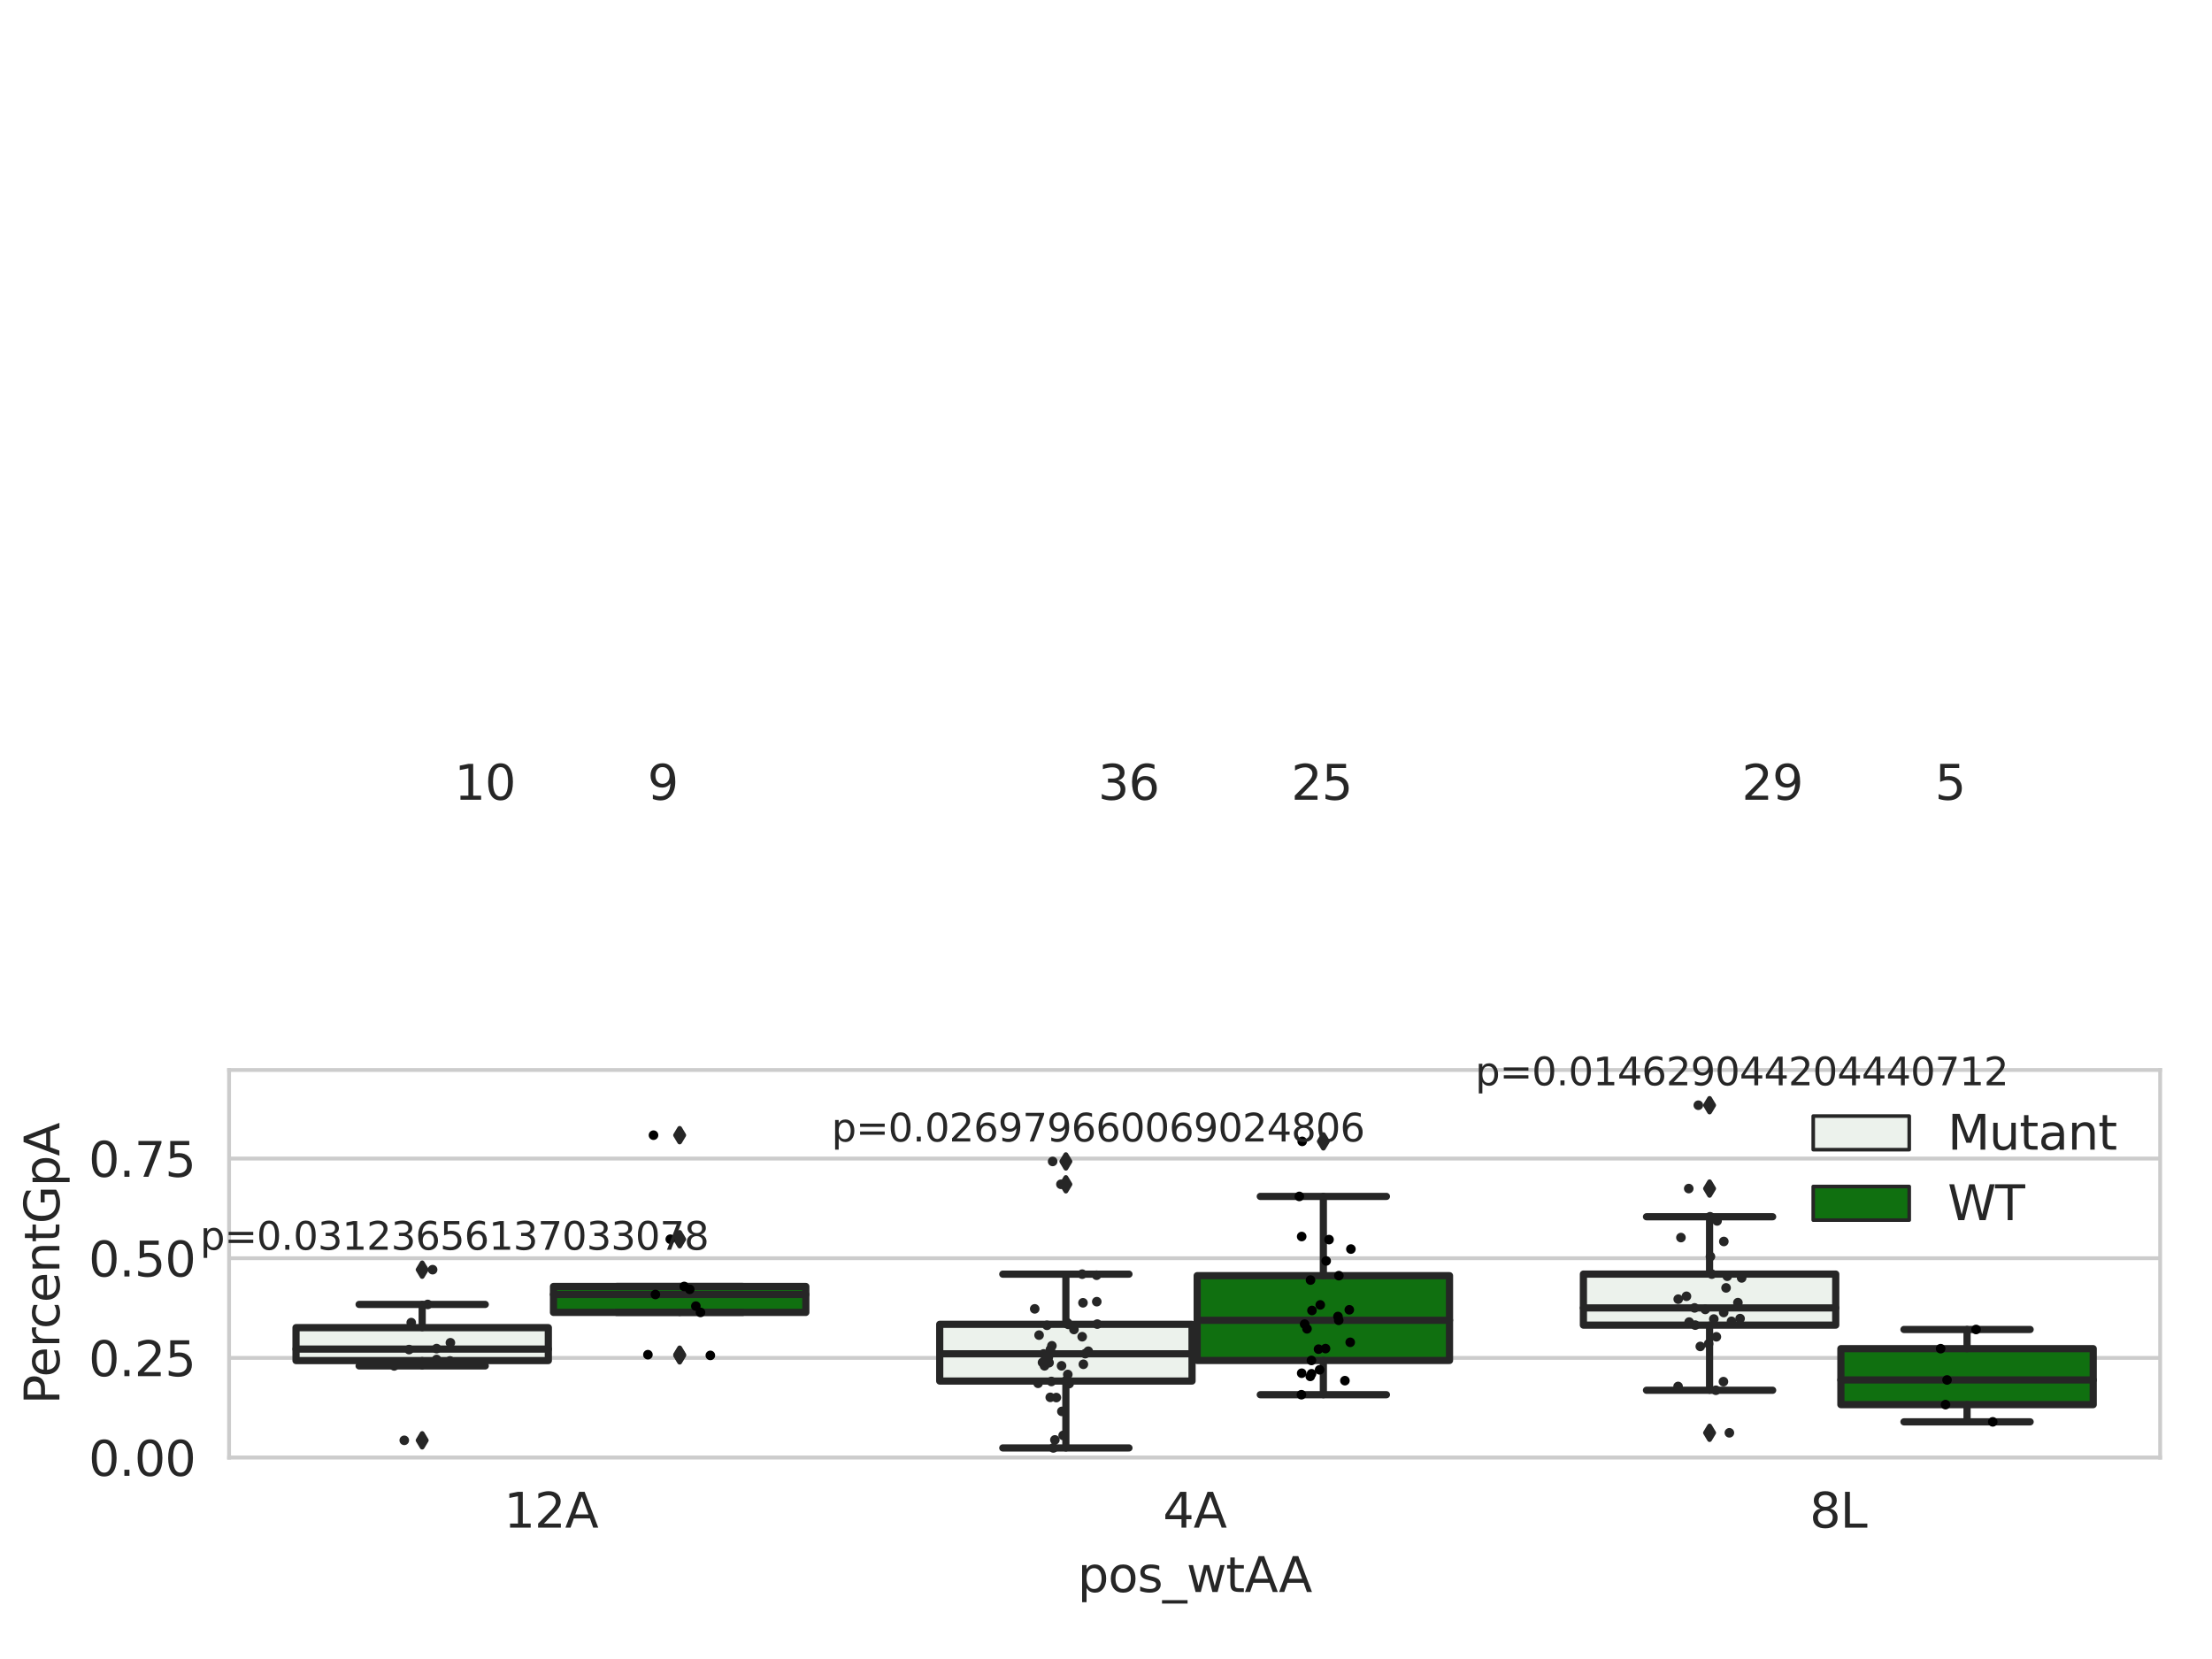 <?xml version="1.0" encoding="utf-8" standalone="no"?>
<!DOCTYPE svg PUBLIC "-//W3C//DTD SVG 1.1//EN"
  "http://www.w3.org/Graphics/SVG/1.1/DTD/svg11.dtd">
<svg xmlns:xlink="http://www.w3.org/1999/xlink" width="460.8pt" height="345.6pt" viewBox="0 0 460.8 345.6" xmlns="http://www.w3.org/2000/svg" version="1.1">
 <defs>
  <style type="text/css">*{stroke-linejoin: round; stroke-linecap: butt}</style>
 </defs>
 <g id="figure_1">
  <g id="patch_1">
   <path d="M 0 345.6 
L 460.8 345.6 
L 460.8 0 
L 0 0 
z
" style="fill: #ffffff"/>
  </g>
  <g id="axes_1">
   <g id="patch_2">
    <path d="M 47.72 303.64 
L 450 303.64 
L 450 222.896 
L 47.72 222.896 
z
" style="fill: #ffffff"/>
   </g>
   <g id="matplotlib.axis_1">
    <g id="xtick_1">
     <g id="text_1">
      <!-- 12A -->
      <g style="fill: #262626" transform="translate(104.984 318.238)scale(0.1 -0.1)">
       <defs>
        <path id="DejaVuSans-31" d="M 794 531 
L 1825 531 
L 1825 4091 
L 703 3866 
L 703 4441 
L 1819 4666 
L 2450 4666 
L 2450 531 
L 3481 531 
L 3481 0 
L 794 0 
L 794 531 
z
" transform="scale(0.016)"/>
        <path id="DejaVuSans-32" d="M 1228 531 
L 3431 531 
L 3431 0 
L 469 0 
L 469 531 
Q 828 903 1448 1529 
Q 2069 2156 2228 2338 
Q 2531 2678 2651 2914 
Q 2772 3150 2772 3378 
Q 2772 3750 2511 3984 
Q 2250 4219 1831 4219 
Q 1534 4219 1204 4116 
Q 875 4013 500 3803 
L 500 4441 
Q 881 4594 1212 4672 
Q 1544 4750 1819 4750 
Q 2544 4750 2975 4387 
Q 3406 4025 3406 3419 
Q 3406 3131 3298 2873 
Q 3191 2616 2906 2266 
Q 2828 2175 2409 1742 
Q 1991 1309 1228 531 
z
" transform="scale(0.016)"/>
        <path id="DejaVuSans-41" d="M 2188 4044 
L 1331 1722 
L 3047 1722 
L 2188 4044 
z
M 1831 4666 
L 2547 4666 
L 4325 0 
L 3669 0 
L 3244 1197 
L 1141 1197 
L 716 0 
L 50 0 
L 1831 4666 
z
" transform="scale(0.016)"/>
       </defs>
       <use xlink:href="#DejaVuSans-31"/>
       <use xlink:href="#DejaVuSans-32" x="63.623"/>
       <use xlink:href="#DejaVuSans-41" x="127.246"/>
      </g>
     </g>
    </g>
    <g id="xtick_2">
     <g id="text_2">
      <!-- 4A -->
      <g style="fill: #262626" transform="translate(242.258 318.238)scale(0.1 -0.1)">
       <defs>
        <path id="DejaVuSans-34" d="M 2419 4116 
L 825 1625 
L 2419 1625 
L 2419 4116 
z
M 2253 4666 
L 3047 4666 
L 3047 1625 
L 3713 1625 
L 3713 1100 
L 3047 1100 
L 3047 0 
L 2419 0 
L 2419 1100 
L 313 1100 
L 313 1709 
L 2253 4666 
z
" transform="scale(0.016)"/>
       </defs>
       <use xlink:href="#DejaVuSans-34"/>
       <use xlink:href="#DejaVuSans-41" x="63.623"/>
      </g>
     </g>
    </g>
    <g id="xtick_3">
     <g id="text_3">
      <!-- 8L -->
      <g style="fill: #262626" transform="translate(376.986 318.238)scale(0.1 -0.1)">
       <defs>
        <path id="DejaVuSans-38" d="M 2034 2216 
Q 1584 2216 1326 1975 
Q 1069 1734 1069 1313 
Q 1069 891 1326 650 
Q 1584 409 2034 409 
Q 2484 409 2743 651 
Q 3003 894 3003 1313 
Q 3003 1734 2745 1975 
Q 2488 2216 2034 2216 
z
M 1403 2484 
Q 997 2584 770 2862 
Q 544 3141 544 3541 
Q 544 4100 942 4425 
Q 1341 4750 2034 4750 
Q 2731 4750 3128 4425 
Q 3525 4100 3525 3541 
Q 3525 3141 3298 2862 
Q 3072 2584 2669 2484 
Q 3125 2378 3379 2068 
Q 3634 1759 3634 1313 
Q 3634 634 3220 271 
Q 2806 -91 2034 -91 
Q 1263 -91 848 271 
Q 434 634 434 1313 
Q 434 1759 690 2068 
Q 947 2378 1403 2484 
z
M 1172 3481 
Q 1172 3119 1398 2916 
Q 1625 2713 2034 2713 
Q 2441 2713 2670 2916 
Q 2900 3119 2900 3481 
Q 2900 3844 2670 4047 
Q 2441 4250 2034 4250 
Q 1625 4250 1398 4047 
Q 1172 3844 1172 3481 
z
" transform="scale(0.016)"/>
        <path id="DejaVuSans-4c" d="M 628 4666 
L 1259 4666 
L 1259 531 
L 3531 531 
L 3531 0 
L 628 0 
L 628 4666 
z
" transform="scale(0.016)"/>
       </defs>
       <use xlink:href="#DejaVuSans-38"/>
       <use xlink:href="#DejaVuSans-4c" x="63.623"/>
      </g>
     </g>
    </g>
    <g id="text_4">
     <!-- pos_wtAA -->
     <g style="fill: #262626" transform="translate(224.494 331.638)scale(0.1 -0.1)">
      <defs>
       <path id="DejaVuSans-70" d="M 1159 525 
L 1159 -1331 
L 581 -1331 
L 581 3500 
L 1159 3500 
L 1159 2969 
Q 1341 3281 1617 3432 
Q 1894 3584 2278 3584 
Q 2916 3584 3314 3078 
Q 3713 2572 3713 1747 
Q 3713 922 3314 415 
Q 2916 -91 2278 -91 
Q 1894 -91 1617 61 
Q 1341 213 1159 525 
z
M 3116 1747 
Q 3116 2381 2855 2742 
Q 2594 3103 2138 3103 
Q 1681 3103 1420 2742 
Q 1159 2381 1159 1747 
Q 1159 1113 1420 752 
Q 1681 391 2138 391 
Q 2594 391 2855 752 
Q 3116 1113 3116 1747 
z
" transform="scale(0.016)"/>
       <path id="DejaVuSans-6f" d="M 1959 3097 
Q 1497 3097 1228 2736 
Q 959 2375 959 1747 
Q 959 1119 1226 758 
Q 1494 397 1959 397 
Q 2419 397 2687 759 
Q 2956 1122 2956 1747 
Q 2956 2369 2687 2733 
Q 2419 3097 1959 3097 
z
M 1959 3584 
Q 2709 3584 3137 3096 
Q 3566 2609 3566 1747 
Q 3566 888 3137 398 
Q 2709 -91 1959 -91 
Q 1206 -91 779 398 
Q 353 888 353 1747 
Q 353 2609 779 3096 
Q 1206 3584 1959 3584 
z
" transform="scale(0.016)"/>
       <path id="DejaVuSans-73" d="M 2834 3397 
L 2834 2853 
Q 2591 2978 2328 3040 
Q 2066 3103 1784 3103 
Q 1356 3103 1142 2972 
Q 928 2841 928 2578 
Q 928 2378 1081 2264 
Q 1234 2150 1697 2047 
L 1894 2003 
Q 2506 1872 2764 1633 
Q 3022 1394 3022 966 
Q 3022 478 2636 193 
Q 2250 -91 1575 -91 
Q 1294 -91 989 -36 
Q 684 19 347 128 
L 347 722 
Q 666 556 975 473 
Q 1284 391 1588 391 
Q 1994 391 2212 530 
Q 2431 669 2431 922 
Q 2431 1156 2273 1281 
Q 2116 1406 1581 1522 
L 1381 1569 
Q 847 1681 609 1914 
Q 372 2147 372 2553 
Q 372 3047 722 3315 
Q 1072 3584 1716 3584 
Q 2034 3584 2315 3537 
Q 2597 3491 2834 3397 
z
" transform="scale(0.016)"/>
       <path id="DejaVuSans-5f" d="M 3263 -1063 
L 3263 -1509 
L -63 -1509 
L -63 -1063 
L 3263 -1063 
z
" transform="scale(0.016)"/>
       <path id="DejaVuSans-77" d="M 269 3500 
L 844 3500 
L 1563 769 
L 2278 3500 
L 2956 3500 
L 3675 769 
L 4391 3500 
L 4966 3500 
L 4050 0 
L 3372 0 
L 2619 2869 
L 1863 0 
L 1184 0 
L 269 3500 
z
" transform="scale(0.016)"/>
       <path id="DejaVuSans-74" d="M 1172 4494 
L 1172 3500 
L 2356 3500 
L 2356 3053 
L 1172 3053 
L 1172 1153 
Q 1172 725 1289 603 
Q 1406 481 1766 481 
L 2356 481 
L 2356 0 
L 1766 0 
Q 1100 0 847 248 
Q 594 497 594 1153 
L 594 3053 
L 172 3053 
L 172 3500 
L 594 3500 
L 594 4494 
L 1172 4494 
z
" transform="scale(0.016)"/>
      </defs>
      <use xlink:href="#DejaVuSans-70"/>
      <use xlink:href="#DejaVuSans-6f" x="63.477"/>
      <use xlink:href="#DejaVuSans-73" x="124.658"/>
      <use xlink:href="#DejaVuSans-5f" x="176.758"/>
      <use xlink:href="#DejaVuSans-77" x="226.758"/>
      <use xlink:href="#DejaVuSans-74" x="308.545"/>
      <use xlink:href="#DejaVuSans-41" x="347.754"/>
      <use xlink:href="#DejaVuSans-41" x="418.912"/>
     </g>
    </g>
   </g>
   <g id="matplotlib.axis_2">
    <g id="ytick_1">
     <g id="line2d_1">
      <path d="M 47.72 303.64 
L 450 303.64 
" clip-path="url(#p6c0f8bc617)" style="fill: none; stroke: #cccccc; stroke-width: 0.8; stroke-linecap: round"/>
     </g>
     <g id="text_5">
      <!-- 0.00 -->
      <g style="fill: #262626" transform="translate(18.454 307.439)scale(0.1 -0.1)">
       <defs>
        <path id="DejaVuSans-30" d="M 2034 4250 
Q 1547 4250 1301 3770 
Q 1056 3291 1056 2328 
Q 1056 1369 1301 889 
Q 1547 409 2034 409 
Q 2525 409 2770 889 
Q 3016 1369 3016 2328 
Q 3016 3291 2770 3770 
Q 2525 4250 2034 4250 
z
M 2034 4750 
Q 2819 4750 3233 4129 
Q 3647 3509 3647 2328 
Q 3647 1150 3233 529 
Q 2819 -91 2034 -91 
Q 1250 -91 836 529 
Q 422 1150 422 2328 
Q 422 3509 836 4129 
Q 1250 4750 2034 4750 
z
" transform="scale(0.016)"/>
        <path id="DejaVuSans-2e" d="M 684 794 
L 1344 794 
L 1344 0 
L 684 0 
L 684 794 
z
" transform="scale(0.016)"/>
       </defs>
       <use xlink:href="#DejaVuSans-30"/>
       <use xlink:href="#DejaVuSans-2e" x="63.623"/>
       <use xlink:href="#DejaVuSans-30" x="95.41"/>
       <use xlink:href="#DejaVuSans-30" x="159.033"/>
      </g>
     </g>
    </g>
    <g id="ytick_2">
     <g id="line2d_2">
      <path d="M 47.72 282.876 
L 450 282.876 
" clip-path="url(#p6c0f8bc617)" style="fill: none; stroke: #cccccc; stroke-width: 0.8; stroke-linecap: round"/>
     </g>
     <g id="text_6">
      <!-- 0.25 -->
      <g style="fill: #262626" transform="translate(18.454 286.676)scale(0.1 -0.1)">
       <defs>
        <path id="DejaVuSans-35" d="M 691 4666 
L 3169 4666 
L 3169 4134 
L 1269 4134 
L 1269 2991 
Q 1406 3038 1543 3061 
Q 1681 3084 1819 3084 
Q 2600 3084 3056 2656 
Q 3513 2228 3513 1497 
Q 3513 744 3044 326 
Q 2575 -91 1722 -91 
Q 1428 -91 1123 -41 
Q 819 9 494 109 
L 494 744 
Q 775 591 1075 516 
Q 1375 441 1709 441 
Q 2250 441 2565 725 
Q 2881 1009 2881 1497 
Q 2881 1984 2565 2268 
Q 2250 2553 1709 2553 
Q 1456 2553 1204 2497 
Q 953 2441 691 2322 
L 691 4666 
z
" transform="scale(0.016)"/>
       </defs>
       <use xlink:href="#DejaVuSans-30"/>
       <use xlink:href="#DejaVuSans-2e" x="63.623"/>
       <use xlink:href="#DejaVuSans-32" x="95.41"/>
       <use xlink:href="#DejaVuSans-35" x="159.033"/>
      </g>
     </g>
    </g>
    <g id="ytick_3">
     <g id="line2d_3">
      <path d="M 47.72 262.113 
L 450 262.113 
" clip-path="url(#p6c0f8bc617)" style="fill: none; stroke: #cccccc; stroke-width: 0.8; stroke-linecap: round"/>
     </g>
     <g id="text_7">
      <!-- 0.50 -->
      <g style="fill: #262626" transform="translate(18.454 265.912)scale(0.1 -0.1)">
       <use xlink:href="#DejaVuSans-30"/>
       <use xlink:href="#DejaVuSans-2e" x="63.623"/>
       <use xlink:href="#DejaVuSans-35" x="95.41"/>
       <use xlink:href="#DejaVuSans-30" x="159.033"/>
      </g>
     </g>
    </g>
    <g id="ytick_4">
     <g id="line2d_4">
      <path d="M 47.72 241.349 
L 450 241.349 
" clip-path="url(#p6c0f8bc617)" style="fill: none; stroke: #cccccc; stroke-width: 0.8; stroke-linecap: round"/>
     </g>
     <g id="text_8">
      <!-- 0.75 -->
      <g style="fill: #262626" transform="translate(18.454 245.148)scale(0.1 -0.1)">
       <defs>
        <path id="DejaVuSans-37" d="M 525 4666 
L 3525 4666 
L 3525 4397 
L 1831 0 
L 1172 0 
L 2766 4134 
L 525 4134 
L 525 4666 
z
" transform="scale(0.016)"/>
       </defs>
       <use xlink:href="#DejaVuSans-30"/>
       <use xlink:href="#DejaVuSans-2e" x="63.623"/>
       <use xlink:href="#DejaVuSans-37" x="95.41"/>
       <use xlink:href="#DejaVuSans-35" x="159.033"/>
      </g>
     </g>
    </g>
    <g id="text_9">
     <!-- PercentGpA -->
     <g style="fill: #262626" transform="translate(12.375 292.545)rotate(-90)scale(0.1 -0.1)">
      <defs>
       <path id="DejaVuSans-50" d="M 1259 4147 
L 1259 2394 
L 2053 2394 
Q 2494 2394 2734 2622 
Q 2975 2850 2975 3272 
Q 2975 3691 2734 3919 
Q 2494 4147 2053 4147 
L 1259 4147 
z
M 628 4666 
L 2053 4666 
Q 2838 4666 3239 4311 
Q 3641 3956 3641 3272 
Q 3641 2581 3239 2228 
Q 2838 1875 2053 1875 
L 1259 1875 
L 1259 0 
L 628 0 
L 628 4666 
z
" transform="scale(0.016)"/>
       <path id="DejaVuSans-65" d="M 3597 1894 
L 3597 1613 
L 953 1613 
Q 991 1019 1311 708 
Q 1631 397 2203 397 
Q 2534 397 2845 478 
Q 3156 559 3463 722 
L 3463 178 
Q 3153 47 2828 -22 
Q 2503 -91 2169 -91 
Q 1331 -91 842 396 
Q 353 884 353 1716 
Q 353 2575 817 3079 
Q 1281 3584 2069 3584 
Q 2775 3584 3186 3129 
Q 3597 2675 3597 1894 
z
M 3022 2063 
Q 3016 2534 2758 2815 
Q 2500 3097 2075 3097 
Q 1594 3097 1305 2825 
Q 1016 2553 972 2059 
L 3022 2063 
z
" transform="scale(0.016)"/>
       <path id="DejaVuSans-72" d="M 2631 2963 
Q 2534 3019 2420 3045 
Q 2306 3072 2169 3072 
Q 1681 3072 1420 2755 
Q 1159 2438 1159 1844 
L 1159 0 
L 581 0 
L 581 3500 
L 1159 3500 
L 1159 2956 
Q 1341 3275 1631 3429 
Q 1922 3584 2338 3584 
Q 2397 3584 2469 3576 
Q 2541 3569 2628 3553 
L 2631 2963 
z
" transform="scale(0.016)"/>
       <path id="DejaVuSans-63" d="M 3122 3366 
L 3122 2828 
Q 2878 2963 2633 3030 
Q 2388 3097 2138 3097 
Q 1578 3097 1268 2742 
Q 959 2388 959 1747 
Q 959 1106 1268 751 
Q 1578 397 2138 397 
Q 2388 397 2633 464 
Q 2878 531 3122 666 
L 3122 134 
Q 2881 22 2623 -34 
Q 2366 -91 2075 -91 
Q 1284 -91 818 406 
Q 353 903 353 1747 
Q 353 2603 823 3093 
Q 1294 3584 2113 3584 
Q 2378 3584 2631 3529 
Q 2884 3475 3122 3366 
z
" transform="scale(0.016)"/>
       <path id="DejaVuSans-6e" d="M 3513 2113 
L 3513 0 
L 2938 0 
L 2938 2094 
Q 2938 2591 2744 2837 
Q 2550 3084 2163 3084 
Q 1697 3084 1428 2787 
Q 1159 2491 1159 1978 
L 1159 0 
L 581 0 
L 581 3500 
L 1159 3500 
L 1159 2956 
Q 1366 3272 1645 3428 
Q 1925 3584 2291 3584 
Q 2894 3584 3203 3211 
Q 3513 2838 3513 2113 
z
" transform="scale(0.016)"/>
       <path id="DejaVuSans-47" d="M 3809 666 
L 3809 1919 
L 2778 1919 
L 2778 2438 
L 4434 2438 
L 4434 434 
Q 4069 175 3628 42 
Q 3188 -91 2688 -91 
Q 1594 -91 976 548 
Q 359 1188 359 2328 
Q 359 3472 976 4111 
Q 1594 4750 2688 4750 
Q 3144 4750 3555 4637 
Q 3966 4525 4313 4306 
L 4313 3634 
Q 3963 3931 3569 4081 
Q 3175 4231 2741 4231 
Q 1884 4231 1454 3753 
Q 1025 3275 1025 2328 
Q 1025 1384 1454 906 
Q 1884 428 2741 428 
Q 3075 428 3337 486 
Q 3600 544 3809 666 
z
" transform="scale(0.016)"/>
      </defs>
      <use xlink:href="#DejaVuSans-50"/>
      <use xlink:href="#DejaVuSans-65" x="56.678"/>
      <use xlink:href="#DejaVuSans-72" x="118.201"/>
      <use xlink:href="#DejaVuSans-63" x="157.064"/>
      <use xlink:href="#DejaVuSans-65" x="212.045"/>
      <use xlink:href="#DejaVuSans-6e" x="273.568"/>
      <use xlink:href="#DejaVuSans-74" x="336.947"/>
      <use xlink:href="#DejaVuSans-47" x="376.156"/>
      <use xlink:href="#DejaVuSans-70" x="453.646"/>
      <use xlink:href="#DejaVuSans-41" x="517.123"/>
     </g>
    </g>
   </g>
   <g id="patch_3">
    <path d="M 61.666 283.43 
L 114.23 283.43 
L 114.23 276.572 
L 61.666 276.572 
L 61.666 283.43 
z
" clip-path="url(#p6c0f8bc617)" style="fill: #ecf2ec; stroke: #262626; stroke-width: 1.5; stroke-linejoin: miter"/>
   </g>
   <g id="patch_4">
    <path d="M 115.303 273.396 
L 167.868 273.396 
L 167.868 267.995 
L 115.303 267.995 
L 115.303 273.396 
z
" clip-path="url(#p6c0f8bc617)" style="fill: #107010; stroke: #262626; stroke-width: 1.5; stroke-linejoin: miter"/>
   </g>
   <g id="patch_5">
    <path d="M 195.759 287.696 
L 248.324 287.696 
L 248.324 275.882 
L 195.759 275.882 
L 195.759 287.696 
z
" clip-path="url(#p6c0f8bc617)" style="fill: #ecf2ec; stroke: #262626; stroke-width: 1.5; stroke-linejoin: miter"/>
   </g>
   <g id="patch_6">
    <path d="M 249.396 283.407 
L 301.961 283.407 
L 301.961 265.743 
L 249.396 265.743 
L 249.396 283.407 
z
" clip-path="url(#p6c0f8bc617)" style="fill: #107010; stroke: #262626; stroke-width: 1.5; stroke-linejoin: miter"/>
   </g>
   <g id="patch_7">
    <path d="M 329.852 276.045 
L 382.417 276.045 
L 382.417 265.421 
L 329.852 265.421 
L 329.852 276.045 
z
" clip-path="url(#p6c0f8bc617)" style="fill: #ecf2ec; stroke: #262626; stroke-width: 1.5; stroke-linejoin: miter"/>
   </g>
   <g id="patch_8">
    <path d="M 383.49 292.608 
L 436.054 292.608 
L 436.054 280.952 
L 383.49 280.952 
L 383.49 292.608 
z
" clip-path="url(#p6c0f8bc617)" style="fill: #107010; stroke: #262626; stroke-width: 1.5; stroke-linejoin: miter"/>
   </g>
   <g id="patch_9">
    <path d="M 114.767 303.64 
L 114.767 303.64 
L 114.767 303.64 
L 114.767 303.64 
z
" clip-path="url(#p6c0f8bc617)" style="fill: #ecf2ec; stroke: #262626; stroke-width: 0.75; stroke-linejoin: miter"/>
   </g>
   <g id="patch_10">
    <path d="M 114.767 303.64 
L 114.767 303.64 
L 114.767 303.64 
L 114.767 303.64 
z
" clip-path="url(#p6c0f8bc617)" style="fill: #107010; stroke: #262626; stroke-width: 0.75; stroke-linejoin: miter"/>
   </g>
   <g id="PathCollection_1"/>
   <g id="PathCollection_2"/>
   <g id="line2d_5">
    <path d="M 87.948 283.43 
L 87.948 284.541 
" clip-path="url(#p6c0f8bc617)" style="fill: none; stroke: #262626; stroke-width: 1.5; stroke-linecap: round"/>
   </g>
   <g id="line2d_6">
    <path d="M 87.948 276.572 
L 87.948 271.735 
" clip-path="url(#p6c0f8bc617)" style="fill: none; stroke: #262626; stroke-width: 1.5; stroke-linecap: round"/>
   </g>
   <g id="line2d_7">
    <path d="M 74.807 284.541 
L 101.089 284.541 
" clip-path="url(#p6c0f8bc617)" style="fill: none; stroke: #262626; stroke-width: 1.5; stroke-linecap: round"/>
   </g>
   <g id="line2d_8">
    <path d="M 74.807 271.735 
L 101.089 271.735 
" clip-path="url(#p6c0f8bc617)" style="fill: none; stroke: #262626; stroke-width: 1.5; stroke-linecap: round"/>
   </g>
   <g id="line2d_9">
    <defs>
     <path id="m2206e07d16" d="M -0 1.414 
L 0.849 0 
L 0 -1.414 
L -0.849 -0 
z
" style="stroke: #262626; stroke-linejoin: miter"/>
    </defs>
    <g clip-path="url(#p6c0f8bc617)">
     <use xlink:href="#m2206e07d16" x="87.948" y="300.046" style="fill: #262626; stroke: #262626; stroke-linejoin: miter"/>
     <use xlink:href="#m2206e07d16" x="87.948" y="264.496" style="fill: #262626; stroke: #262626; stroke-linejoin: miter"/>
    </g>
   </g>
   <g id="line2d_10">
    <path d="M 141.585 273.396 
L 141.585 273.396 
" clip-path="url(#p6c0f8bc617)" style="fill: none; stroke: #262626; stroke-width: 1.5; stroke-linecap: round"/>
   </g>
   <g id="line2d_11">
    <path d="M 141.585 267.995 
L 141.585 267.995 
" clip-path="url(#p6c0f8bc617)" style="fill: none; stroke: #262626; stroke-width: 1.5; stroke-linecap: round"/>
   </g>
   <g id="line2d_12">
    <path d="M 128.444 273.396 
L 154.726 273.396 
" clip-path="url(#p6c0f8bc617)" style="fill: none; stroke: #262626; stroke-width: 1.5; stroke-linecap: round"/>
   </g>
   <g id="line2d_13">
    <path d="M 128.444 267.995 
L 154.726 267.995 
" clip-path="url(#p6c0f8bc617)" style="fill: none; stroke: #262626; stroke-width: 1.5; stroke-linecap: round"/>
   </g>
   <g id="line2d_14">
    <g clip-path="url(#p6c0f8bc617)">
     <use xlink:href="#m2206e07d16" x="141.585" y="282.205" style="fill: #262626; stroke: #262626; stroke-linejoin: miter"/>
     <use xlink:href="#m2206e07d16" x="141.585" y="282.352" style="fill: #262626; stroke: #262626; stroke-linejoin: miter"/>
     <use xlink:href="#m2206e07d16" x="141.585" y="236.478" style="fill: #262626; stroke: #262626; stroke-linejoin: miter"/>
     <use xlink:href="#m2206e07d16" x="141.585" y="258.15" style="fill: #262626; stroke: #262626; stroke-linejoin: miter"/>
    </g>
   </g>
   <g id="line2d_15">
    <path d="M 222.041 287.696 
L 222.041 301.63 
" clip-path="url(#p6c0f8bc617)" style="fill: none; stroke: #262626; stroke-width: 1.5; stroke-linecap: round"/>
   </g>
   <g id="line2d_16">
    <path d="M 222.041 275.882 
L 222.041 265.43 
" clip-path="url(#p6c0f8bc617)" style="fill: none; stroke: #262626; stroke-width: 1.5; stroke-linecap: round"/>
   </g>
   <g id="line2d_17">
    <path d="M 208.9 301.63 
L 235.182 301.63 
" clip-path="url(#p6c0f8bc617)" style="fill: none; stroke: #262626; stroke-width: 1.5; stroke-linecap: round"/>
   </g>
   <g id="line2d_18">
    <path d="M 208.9 265.43 
L 235.182 265.43 
" clip-path="url(#p6c0f8bc617)" style="fill: none; stroke: #262626; stroke-width: 1.5; stroke-linecap: round"/>
   </g>
   <g id="line2d_19">
    <g clip-path="url(#p6c0f8bc617)">
     <use xlink:href="#m2206e07d16" x="222.041" y="246.708" style="fill: #262626; stroke: #262626; stroke-linejoin: miter"/>
     <use xlink:href="#m2206e07d16" x="222.041" y="241.948" style="fill: #262626; stroke: #262626; stroke-linejoin: miter"/>
    </g>
   </g>
   <g id="line2d_20">
    <path d="M 275.679 283.407 
L 275.679 290.543 
" clip-path="url(#p6c0f8bc617)" style="fill: none; stroke: #262626; stroke-width: 1.5; stroke-linecap: round"/>
   </g>
   <g id="line2d_21">
    <path d="M 275.679 265.743 
L 275.679 249.234 
" clip-path="url(#p6c0f8bc617)" style="fill: none; stroke: #262626; stroke-width: 1.5; stroke-linecap: round"/>
   </g>
   <g id="line2d_22">
    <path d="M 262.538 290.543 
L 288.82 290.543 
" clip-path="url(#p6c0f8bc617)" style="fill: none; stroke: #262626; stroke-width: 1.5; stroke-linecap: round"/>
   </g>
   <g id="line2d_23">
    <path d="M 262.538 249.234 
L 288.82 249.234 
" clip-path="url(#p6c0f8bc617)" style="fill: none; stroke: #262626; stroke-width: 1.5; stroke-linecap: round"/>
   </g>
   <g id="line2d_24">
    <g clip-path="url(#p6c0f8bc617)">
     <use xlink:href="#m2206e07d16" x="275.679" y="237.769" style="fill: #262626; stroke: #262626; stroke-linejoin: miter"/>
    </g>
   </g>
   <g id="line2d_25">
    <path d="M 356.135 276.045 
L 356.135 289.615 
" clip-path="url(#p6c0f8bc617)" style="fill: none; stroke: #262626; stroke-width: 1.5; stroke-linecap: round"/>
   </g>
   <g id="line2d_26">
    <path d="M 356.135 265.421 
L 356.135 253.471 
" clip-path="url(#p6c0f8bc617)" style="fill: none; stroke: #262626; stroke-width: 1.5; stroke-linecap: round"/>
   </g>
   <g id="line2d_27">
    <path d="M 342.994 289.615 
L 369.276 289.615 
" clip-path="url(#p6c0f8bc617)" style="fill: none; stroke: #262626; stroke-width: 1.5; stroke-linecap: round"/>
   </g>
   <g id="line2d_28">
    <path d="M 342.994 253.471 
L 369.276 253.471 
" clip-path="url(#p6c0f8bc617)" style="fill: none; stroke: #262626; stroke-width: 1.5; stroke-linecap: round"/>
   </g>
   <g id="line2d_29">
    <g clip-path="url(#p6c0f8bc617)">
     <use xlink:href="#m2206e07d16" x="356.135" y="298.48" style="fill: #262626; stroke: #262626; stroke-linejoin: miter"/>
     <use xlink:href="#m2206e07d16" x="356.135" y="247.6" style="fill: #262626; stroke: #262626; stroke-linejoin: miter"/>
     <use xlink:href="#m2206e07d16" x="356.135" y="230.237" style="fill: #262626; stroke: #262626; stroke-linejoin: miter"/>
    </g>
   </g>
   <g id="line2d_30">
    <path d="M 409.772 292.608 
L 409.772 296.196 
" clip-path="url(#p6c0f8bc617)" style="fill: none; stroke: #262626; stroke-width: 1.5; stroke-linecap: round"/>
   </g>
   <g id="line2d_31">
    <path d="M 409.772 280.952 
L 409.772 276.956 
" clip-path="url(#p6c0f8bc617)" style="fill: none; stroke: #262626; stroke-width: 1.5; stroke-linecap: round"/>
   </g>
   <g id="line2d_32">
    <path d="M 396.631 296.196 
L 422.913 296.196 
" clip-path="url(#p6c0f8bc617)" style="fill: none; stroke: #262626; stroke-width: 1.5; stroke-linecap: round"/>
   </g>
   <g id="line2d_33">
    <path d="M 396.631 276.956 
L 422.913 276.956 
" clip-path="url(#p6c0f8bc617)" style="fill: none; stroke: #262626; stroke-width: 1.5; stroke-linecap: round"/>
   </g>
   <g id="line2d_34"/>
   <g id="line2d_35">
    <path d="M 61.666 281.038 
L 114.23 281.038 
" clip-path="url(#p6c0f8bc617)" style="fill: none; stroke: #262626; stroke-width: 1.5; stroke-linecap: round"/>
   </g>
   <g id="line2d_36">
    <path d="M 115.303 269.662 
L 167.868 269.662 
" clip-path="url(#p6c0f8bc617)" style="fill: none; stroke: #262626; stroke-width: 1.5; stroke-linecap: round"/>
   </g>
   <g id="line2d_37">
    <path d="M 195.759 282.018 
L 248.324 282.018 
" clip-path="url(#p6c0f8bc617)" style="fill: none; stroke: #262626; stroke-width: 1.5; stroke-linecap: round"/>
   </g>
   <g id="line2d_38">
    <path d="M 249.396 275.039 
L 301.961 275.039 
" clip-path="url(#p6c0f8bc617)" style="fill: none; stroke: #262626; stroke-width: 1.5; stroke-linecap: round"/>
   </g>
   <g id="line2d_39">
    <path d="M 329.852 272.457 
L 382.417 272.457 
" clip-path="url(#p6c0f8bc617)" style="fill: none; stroke: #262626; stroke-width: 1.5; stroke-linecap: round"/>
   </g>
   <g id="line2d_40">
    <path d="M 383.49 287.47 
L 436.054 287.47 
" clip-path="url(#p6c0f8bc617)" style="fill: none; stroke: #262626; stroke-width: 1.5; stroke-linecap: round"/>
   </g>
   <g id="patch_11">
    <path d="M 47.72 303.64 
L 47.72 222.896 
" style="fill: none; stroke: #cccccc; stroke-width: 0.8; stroke-linejoin: miter; stroke-linecap: square"/>
   </g>
   <g id="patch_12">
    <path d="M 450 303.64 
L 450 222.896 
" style="fill: none; stroke: #cccccc; stroke-width: 0.8; stroke-linejoin: miter; stroke-linecap: square"/>
   </g>
   <g id="patch_13">
    <path d="M 47.72 303.64 
L 450 303.64 
" style="fill: none; stroke: #cccccc; stroke-width: 0.8; stroke-linejoin: miter; stroke-linecap: square"/>
   </g>
   <g id="patch_14">
    <path d="M 47.72 222.896 
L 450 222.896 
" style="fill: none; stroke: #cccccc; stroke-width: 0.8; stroke-linejoin: miter; stroke-linecap: square"/>
   </g>
   <g id="PathCollection_3">
    <defs>
     <path id="C0_0_88388a814d" d="M 0 1 
C 0.265 1 0.52 0.895 0.707 0.707 
C 0.895 0.52 1 0.265 1 -0 
C 1 -0.265 0.895 -0.52 0.707 -0.707 
C 0.52 -0.895 0.265 -1 0 -1 
C -0.265 -1 -0.52 -0.895 -0.707 -0.707 
C -0.895 -0.52 -1 -0.265 -1 0 
C -1 0.265 -0.895 0.52 -0.707 0.707 
C -0.52 0.895 -0.265 1 0 1 
z
"/>
    </defs>
    <g clip-path="url(#p6c0f8bc617)">
     <use xlink:href="#C0_0_88388a814d" x="85.215" y="281.142" style="fill: #262626"/>
    </g>
    <g clip-path="url(#p6c0f8bc617)">
     <use xlink:href="#C0_0_88388a814d" x="84.218" y="300.046" style="fill: #262626"/>
    </g>
    <g clip-path="url(#p6c0f8bc617)">
     <use xlink:href="#C0_0_88388a814d" x="89.101" y="271.735" style="fill: #262626"/>
    </g>
    <g clip-path="url(#p6c0f8bc617)">
     <use xlink:href="#C0_0_88388a814d" x="93.826" y="279.719" style="fill: #262626"/>
    </g>
    <g clip-path="url(#p6c0f8bc617)">
     <use xlink:href="#C0_0_88388a814d" x="90.952" y="280.934" style="fill: #262626"/>
    </g>
    <g clip-path="url(#p6c0f8bc617)">
     <use xlink:href="#C0_0_88388a814d" x="82.118" y="284.541" style="fill: #262626"/>
    </g>
    <g clip-path="url(#p6c0f8bc617)">
     <use xlink:href="#C0_0_88388a814d" x="85.669" y="275.523" style="fill: #262626"/>
    </g>
    <g clip-path="url(#p6c0f8bc617)">
     <use xlink:href="#C0_0_88388a814d" x="90.951" y="283.211" style="fill: #262626"/>
    </g>
    <g clip-path="url(#p6c0f8bc617)">
     <use xlink:href="#C0_0_88388a814d" x="93.736" y="283.503" style="fill: #262626"/>
    </g>
    <g clip-path="url(#p6c0f8bc617)">
     <use xlink:href="#C0_0_88388a814d" x="90.122" y="264.496" style="fill: #262626"/>
    </g>
   </g>
   <g id="PathCollection_4">
    <defs>
     <path id="C1_0_3f6c1656d9" d="M 0 1 
C 0.265 1 0.52 0.895 0.707 0.707 
C 0.895 0.52 1 0.265 1 -0 
C 1 -0.265 0.895 -0.52 0.707 -0.707 
C 0.52 -0.895 0.265 -1 0 -1 
C -0.265 -1 -0.52 -0.895 -0.707 -0.707 
C -0.895 -0.52 -1 -0.265 -1 0 
C -1 0.265 -0.895 0.52 -0.707 0.707 
C -0.52 0.895 -0.265 1 0 1 
z
"/>
    </defs>
    <g clip-path="url(#p6c0f8bc617)">
     <use xlink:href="#C1_0_3f6c1656d9" x="134.972" y="282.205"/>
    </g>
    <g clip-path="url(#p6c0f8bc617)">
     <use xlink:href="#C1_0_3f6c1656d9" x="142.536" y="267.995"/>
    </g>
    <g clip-path="url(#p6c0f8bc617)">
     <use xlink:href="#C1_0_3f6c1656d9" x="136.534" y="269.662"/>
    </g>
    <g clip-path="url(#p6c0f8bc617)">
     <use xlink:href="#C1_0_3f6c1656d9" x="144.959" y="272.088"/>
    </g>
    <g clip-path="url(#p6c0f8bc617)">
     <use xlink:href="#C1_0_3f6c1656d9" x="136.137" y="236.478"/>
    </g>
    <g clip-path="url(#p6c0f8bc617)">
     <use xlink:href="#C1_0_3f6c1656d9" x="139.633" y="258.15"/>
    </g>
    <g clip-path="url(#p6c0f8bc617)">
     <use xlink:href="#C1_0_3f6c1656d9" x="147.978" y="282.352"/>
    </g>
    <g clip-path="url(#p6c0f8bc617)">
     <use xlink:href="#C1_0_3f6c1656d9" x="143.682" y="268.59"/>
    </g>
    <g clip-path="url(#p6c0f8bc617)">
     <use xlink:href="#C1_0_3f6c1656d9" x="145.925" y="273.396"/>
    </g>
   </g>
   <g id="PathCollection_5">
    <defs>
     <path id="C2_0_bb34911bde" d="M 0 1 
C 0.265 1 0.52 0.895 0.707 0.707 
C 0.895 0.52 1 0.265 1 -0 
C 1 -0.265 0.895 -0.52 0.707 -0.707 
C 0.52 -0.895 0.265 -1 0 -1 
C -0.265 -1 -0.52 -0.895 -0.707 -0.707 
C -0.895 -0.52 -1 -0.265 -1 0 
C -1 0.265 -0.895 0.52 -0.707 0.707 
C -0.52 0.895 -0.265 1 0 1 
z
"/>
    </defs>
    <g clip-path="url(#p6c0f8bc617)">
     <use xlink:href="#C2_0_bb34911bde" x="221.207" y="294.021" style="fill: #262626"/>
    </g>
    <g clip-path="url(#p6c0f8bc617)">
     <use xlink:href="#C2_0_bb34911bde" x="221.011" y="246.708" style="fill: #262626"/>
    </g>
    <g clip-path="url(#p6c0f8bc617)">
     <use xlink:href="#C2_0_bb34911bde" x="221.47" y="299.023" style="fill: #262626"/>
    </g>
    <g clip-path="url(#p6c0f8bc617)">
     <use xlink:href="#C2_0_bb34911bde" x="226.075" y="281.992" style="fill: #262626"/>
    </g>
    <g clip-path="url(#p6c0f8bc617)">
     <use xlink:href="#C2_0_bb34911bde" x="222.359" y="275.581" style="fill: #262626"/>
    </g>
    <g clip-path="url(#p6c0f8bc617)">
     <use xlink:href="#C2_0_bb34911bde" x="219.019" y="287.785" style="fill: #262626"/>
    </g>
    <g clip-path="url(#p6c0f8bc617)">
     <use xlink:href="#C2_0_bb34911bde" x="219.435" y="301.63" style="fill: #262626"/>
    </g>
    <g clip-path="url(#p6c0f8bc617)">
     <use xlink:href="#C2_0_bb34911bde" x="216.46" y="278.131" style="fill: #262626"/>
    </g>
    <g clip-path="url(#p6c0f8bc617)">
     <use xlink:href="#C2_0_bb34911bde" x="215.553" y="272.661" style="fill: #262626"/>
    </g>
    <g clip-path="url(#p6c0f8bc617)">
     <use xlink:href="#C2_0_bb34911bde" x="228.578" y="275.836" style="fill: #262626"/>
    </g>
    <g clip-path="url(#p6c0f8bc617)">
     <use xlink:href="#C2_0_bb34911bde" x="225.438" y="278.464" style="fill: #262626"/>
    </g>
    <g clip-path="url(#p6c0f8bc617)">
     <use xlink:href="#C2_0_bb34911bde" x="222.727" y="288.23" style="fill: #262626"/>
    </g>
    <g clip-path="url(#p6c0f8bc617)">
     <use xlink:href="#C2_0_bb34911bde" x="225.603" y="271.397" style="fill: #262626"/>
    </g>
    <g clip-path="url(#p6c0f8bc617)">
     <use xlink:href="#C2_0_bb34911bde" x="219.283" y="241.948" style="fill: #262626"/>
    </g>
    <g clip-path="url(#p6c0f8bc617)">
     <use xlink:href="#C2_0_bb34911bde" x="220.055" y="291.136" style="fill: #262626"/>
    </g>
    <g clip-path="url(#p6c0f8bc617)">
     <use xlink:href="#C2_0_bb34911bde" x="228.478" y="271.163" style="fill: #262626"/>
    </g>
    <g clip-path="url(#p6c0f8bc617)">
     <use xlink:href="#C2_0_bb34911bde" x="218.103" y="276.088" style="fill: #262626"/>
    </g>
    <g clip-path="url(#p6c0f8bc617)">
     <use xlink:href="#C2_0_bb34911bde" x="219.127" y="280.352" style="fill: #262626"/>
    </g>
    <g clip-path="url(#p6c0f8bc617)">
     <use xlink:href="#C2_0_bb34911bde" x="222.44" y="286.328" style="fill: #262626"/>
    </g>
    <g clip-path="url(#p6c0f8bc617)">
     <use xlink:href="#C2_0_bb34911bde" x="222.544" y="275.897" style="fill: #262626"/>
    </g>
    <g clip-path="url(#p6c0f8bc617)">
     <use xlink:href="#C2_0_bb34911bde" x="219.752" y="299.958" style="fill: #262626"/>
    </g>
    <g clip-path="url(#p6c0f8bc617)">
     <use xlink:href="#C2_0_bb34911bde" x="218.815" y="281.149" style="fill: #262626"/>
    </g>
    <g clip-path="url(#p6c0f8bc617)">
     <use xlink:href="#C2_0_bb34911bde" x="223.728" y="276.96" style="fill: #262626"/>
    </g>
    <g clip-path="url(#p6c0f8bc617)">
     <use xlink:href="#C2_0_bb34911bde" x="228.442" y="265.653" style="fill: #262626"/>
    </g>
    <g clip-path="url(#p6c0f8bc617)">
     <use xlink:href="#C2_0_bb34911bde" x="218.546" y="283.877" style="fill: #262626"/>
    </g>
    <g clip-path="url(#p6c0f8bc617)">
     <use xlink:href="#C2_0_bb34911bde" x="217.407" y="282.044" style="fill: #262626"/>
    </g>
    <g clip-path="url(#p6c0f8bc617)">
     <use xlink:href="#C2_0_bb34911bde" x="218.788" y="291.093" style="fill: #262626"/>
    </g>
    <g clip-path="url(#p6c0f8bc617)">
     <use xlink:href="#C2_0_bb34911bde" x="225.686" y="284.205" style="fill: #262626"/>
    </g>
    <g clip-path="url(#p6c0f8bc617)">
     <use xlink:href="#C2_0_bb34911bde" x="216.252" y="288.167" style="fill: #262626"/>
    </g>
    <g clip-path="url(#p6c0f8bc617)">
     <use xlink:href="#C2_0_bb34911bde" x="217.174" y="283.827" style="fill: #262626"/>
    </g>
    <g clip-path="url(#p6c0f8bc617)">
     <use xlink:href="#C2_0_bb34911bde" x="226.709" y="281.483" style="fill: #262626"/>
    </g>
    <g clip-path="url(#p6c0f8bc617)">
     <use xlink:href="#C2_0_bb34911bde" x="217.598" y="284.527" style="fill: #262626"/>
    </g>
    <g clip-path="url(#p6c0f8bc617)">
     <use xlink:href="#C2_0_bb34911bde" x="225.438" y="265.43" style="fill: #262626"/>
    </g>
    <g clip-path="url(#p6c0f8bc617)">
     <use xlink:href="#C2_0_bb34911bde" x="222.022" y="287.666" style="fill: #262626"/>
    </g>
    <g clip-path="url(#p6c0f8bc617)">
     <use xlink:href="#C2_0_bb34911bde" x="218.382" y="282.787" style="fill: #262626"/>
    </g>
    <g clip-path="url(#p6c0f8bc617)">
     <use xlink:href="#C2_0_bb34911bde" x="221.141" y="284.524" style="fill: #262626"/>
    </g>
   </g>
   <g id="PathCollection_6">
    <defs>
     <path id="C3_0_977a6c4d56" d="M 0 1 
C 0.265 1 0.52 0.895 0.707 0.707 
C 0.895 0.52 1 0.265 1 -0 
C 1 -0.265 0.895 -0.52 0.707 -0.707 
C 0.52 -0.895 0.265 -1 0 -1 
C -0.265 -1 -0.52 -0.895 -0.707 -0.707 
C -0.895 -0.52 -1 -0.265 -1 0 
C -1 0.265 -0.895 0.52 -0.707 0.707 
C -0.52 0.895 -0.265 1 0 1 
z
"/>
    </defs>
    <g clip-path="url(#p6c0f8bc617)">
     <use xlink:href="#C3_0_977a6c4d56" x="276.861" y="258.231"/>
    </g>
    <g clip-path="url(#p6c0f8bc617)">
     <use xlink:href="#C3_0_977a6c4d56" x="274.898" y="285.357"/>
    </g>
    <g clip-path="url(#p6c0f8bc617)">
     <use xlink:href="#C3_0_977a6c4d56" x="281.274" y="279.628"/>
    </g>
    <g clip-path="url(#p6c0f8bc617)">
     <use xlink:href="#C3_0_977a6c4d56" x="275.033" y="271.832"/>
    </g>
    <g clip-path="url(#p6c0f8bc617)">
     <use xlink:href="#C3_0_977a6c4d56" x="278.883" y="275.039"/>
    </g>
    <g clip-path="url(#p6c0f8bc617)">
     <use xlink:href="#C3_0_977a6c4d56" x="280.17" y="287.618"/>
    </g>
    <g clip-path="url(#p6c0f8bc617)">
     <use xlink:href="#C3_0_977a6c4d56" x="271.271" y="237.769"/>
    </g>
    <g clip-path="url(#p6c0f8bc617)">
     <use xlink:href="#C3_0_977a6c4d56" x="272.954" y="286.727"/>
    </g>
    <g clip-path="url(#p6c0f8bc617)">
     <use xlink:href="#C3_0_977a6c4d56" x="273.308" y="272.998"/>
    </g>
    <g clip-path="url(#p6c0f8bc617)">
     <use xlink:href="#C3_0_977a6c4d56" x="276.135" y="280.935"/>
    </g>
    <g clip-path="url(#p6c0f8bc617)">
     <use xlink:href="#C3_0_977a6c4d56" x="278.719" y="274.249"/>
    </g>
    <g clip-path="url(#p6c0f8bc617)">
     <use xlink:href="#C3_0_977a6c4d56" x="271.167" y="286.066"/>
    </g>
    <g clip-path="url(#p6c0f8bc617)">
     <use xlink:href="#C3_0_977a6c4d56" x="281.086" y="272.857"/>
    </g>
    <g clip-path="url(#p6c0f8bc617)">
     <use xlink:href="#C3_0_977a6c4d56" x="271.111" y="290.543"/>
    </g>
    <g clip-path="url(#p6c0f8bc617)">
     <use xlink:href="#C3_0_977a6c4d56" x="271.777" y="275.838"/>
    </g>
    <g clip-path="url(#p6c0f8bc617)">
     <use xlink:href="#C3_0_977a6c4d56" x="274.672" y="281.055"/>
    </g>
    <g clip-path="url(#p6c0f8bc617)">
     <use xlink:href="#C3_0_977a6c4d56" x="276.268" y="262.677"/>
    </g>
    <g clip-path="url(#p6c0f8bc617)">
     <use xlink:href="#C3_0_977a6c4d56" x="273.196" y="283.407"/>
    </g>
    <g clip-path="url(#p6c0f8bc617)">
     <use xlink:href="#C3_0_977a6c4d56" x="278.909" y="265.743"/>
    </g>
    <g clip-path="url(#p6c0f8bc617)">
     <use xlink:href="#C3_0_977a6c4d56" x="273.004" y="266.659"/>
    </g>
    <g clip-path="url(#p6c0f8bc617)">
     <use xlink:href="#C3_0_977a6c4d56" x="271.163" y="257.591"/>
    </g>
    <g clip-path="url(#p6c0f8bc617)">
     <use xlink:href="#C3_0_977a6c4d56" x="281.417" y="260.203"/>
    </g>
    <g clip-path="url(#p6c0f8bc617)">
     <use xlink:href="#C3_0_977a6c4d56" x="270.672" y="249.234"/>
    </g>
    <g clip-path="url(#p6c0f8bc617)">
     <use xlink:href="#C3_0_977a6c4d56" x="273.22" y="286.178"/>
    </g>
    <g clip-path="url(#p6c0f8bc617)">
     <use xlink:href="#C3_0_977a6c4d56" x="272.273" y="276.818"/>
    </g>
   </g>
   <g id="PathCollection_7">
    <defs>
     <path id="C4_0_cd4b0eab4d" d="M 0 1 
C 0.265 1 0.52 0.895 0.707 0.707 
C 0.895 0.52 1 0.265 1 -0 
C 1 -0.265 0.895 -0.52 0.707 -0.707 
C 0.52 -0.895 0.265 -1 0 -1 
C -0.265 -1 -0.52 -0.895 -0.707 -0.707 
C -0.895 -0.52 -1 -0.265 -1 0 
C -1 0.265 -0.895 0.52 -0.707 0.707 
C -0.52 0.895 -0.265 1 0 1 
z
"/>
    </defs>
    <g clip-path="url(#p6c0f8bc617)">
     <use xlink:href="#C4_0_cd4b0eab4d" x="357.02" y="274.779" style="fill: #262626"/>
    </g>
    <g clip-path="url(#p6c0f8bc617)">
     <use xlink:href="#C4_0_cd4b0eab4d" x="349.578" y="288.822" style="fill: #262626"/>
    </g>
    <g clip-path="url(#p6c0f8bc617)">
     <use xlink:href="#C4_0_cd4b0eab4d" x="351.798" y="247.6" style="fill: #262626"/>
    </g>
    <g clip-path="url(#p6c0f8bc617)">
     <use xlink:href="#C4_0_cd4b0eab4d" x="356.599" y="265.421" style="fill: #262626"/>
    </g>
    <g clip-path="url(#p6c0f8bc617)">
     <use xlink:href="#C4_0_cd4b0eab4d" x="351.322" y="270.039" style="fill: #262626"/>
    </g>
    <g clip-path="url(#p6c0f8bc617)">
     <use xlink:href="#C4_0_cd4b0eab4d" x="359.025" y="287.818" style="fill: #262626"/>
    </g>
    <g clip-path="url(#p6c0f8bc617)">
     <use xlink:href="#C4_0_cd4b0eab4d" x="362.494" y="274.687" style="fill: #262626"/>
    </g>
    <g clip-path="url(#p6c0f8bc617)">
     <use xlink:href="#C4_0_cd4b0eab4d" x="362.819" y="266.215" style="fill: #262626"/>
    </g>
    <g clip-path="url(#p6c0f8bc617)">
     <use xlink:href="#C4_0_cd4b0eab4d" x="349.604" y="270.637" style="fill: #262626"/>
    </g>
    <g clip-path="url(#p6c0f8bc617)">
     <use xlink:href="#C4_0_cd4b0eab4d" x="359.57" y="268.29" style="fill: #262626"/>
    </g>
    <g clip-path="url(#p6c0f8bc617)">
     <use xlink:href="#C4_0_cd4b0eab4d" x="359.817" y="265.863" style="fill: #262626"/>
    </g>
    <g clip-path="url(#p6c0f8bc617)">
     <use xlink:href="#C4_0_cd4b0eab4d" x="357.55" y="278.481" style="fill: #262626"/>
    </g>
    <g clip-path="url(#p6c0f8bc617)">
     <use xlink:href="#C4_0_cd4b0eab4d" x="357.703" y="254.34" style="fill: #262626"/>
    </g>
    <g clip-path="url(#p6c0f8bc617)">
     <use xlink:href="#C4_0_cd4b0eab4d" x="350.17" y="257.808" style="fill: #262626"/>
    </g>
    <g clip-path="url(#p6c0f8bc617)">
     <use xlink:href="#C4_0_cd4b0eab4d" x="353.009" y="272.457" style="fill: #262626"/>
    </g>
    <g clip-path="url(#p6c0f8bc617)">
     <use xlink:href="#C4_0_cd4b0eab4d" x="357.445" y="289.615" style="fill: #262626"/>
    </g>
    <g clip-path="url(#p6c0f8bc617)">
     <use xlink:href="#C4_0_cd4b0eab4d" x="351.88" y="275.416" style="fill: #262626"/>
    </g>
    <g clip-path="url(#p6c0f8bc617)">
     <use xlink:href="#C4_0_cd4b0eab4d" x="359.106" y="258.621" style="fill: #262626"/>
    </g>
    <g clip-path="url(#p6c0f8bc617)">
     <use xlink:href="#C4_0_cd4b0eab4d" x="360.706" y="275.255" style="fill: #262626"/>
    </g>
    <g clip-path="url(#p6c0f8bc617)">
     <use xlink:href="#C4_0_cd4b0eab4d" x="353.145" y="276.045" style="fill: #262626"/>
    </g>
    <g clip-path="url(#p6c0f8bc617)">
     <use xlink:href="#C4_0_cd4b0eab4d" x="355.239" y="272.776" style="fill: #262626"/>
    </g>
    <g clip-path="url(#p6c0f8bc617)">
     <use xlink:href="#C4_0_cd4b0eab4d" x="356.233" y="253.471" style="fill: #262626"/>
    </g>
    <g clip-path="url(#p6c0f8bc617)">
     <use xlink:href="#C4_0_cd4b0eab4d" x="355.938" y="279.94" style="fill: #262626"/>
    </g>
    <g clip-path="url(#p6c0f8bc617)">
     <use xlink:href="#C4_0_cd4b0eab4d" x="356.318" y="261.757" style="fill: #262626"/>
    </g>
    <g clip-path="url(#p6c0f8bc617)">
     <use xlink:href="#C4_0_cd4b0eab4d" x="359.076" y="273.413" style="fill: #262626"/>
    </g>
    <g clip-path="url(#p6c0f8bc617)">
     <use xlink:href="#C4_0_cd4b0eab4d" x="353.795" y="230.237" style="fill: #262626"/>
    </g>
    <g clip-path="url(#p6c0f8bc617)">
     <use xlink:href="#C4_0_cd4b0eab4d" x="362.038" y="271.363" style="fill: #262626"/>
    </g>
    <g clip-path="url(#p6c0f8bc617)">
     <use xlink:href="#C4_0_cd4b0eab4d" x="354.203" y="280.488" style="fill: #262626"/>
    </g>
    <g clip-path="url(#p6c0f8bc617)">
     <use xlink:href="#C4_0_cd4b0eab4d" x="360.261" y="298.48" style="fill: #262626"/>
    </g>
   </g>
   <g id="PathCollection_8">
    <defs>
     <path id="C5_0_0058011139" d="M 0 1 
C 0.265 1 0.52 0.895 0.707 0.707 
C 0.895 0.52 1 0.265 1 -0 
C 1 -0.265 0.895 -0.52 0.707 -0.707 
C 0.52 -0.895 0.265 -1 0 -1 
C -0.265 -1 -0.52 -0.895 -0.707 -0.707 
C -0.895 -0.52 -1 -0.265 -1 0 
C -1 0.265 -0.895 0.52 -0.707 0.707 
C -0.52 0.895 -0.265 1 0 1 
z
"/>
    </defs>
    <g clip-path="url(#p6c0f8bc617)">
     <use xlink:href="#C5_0_0058011139" x="415.127" y="296.196"/>
    </g>
    <g clip-path="url(#p6c0f8bc617)">
     <use xlink:href="#C5_0_0058011139" x="405.288" y="292.608"/>
    </g>
    <g clip-path="url(#p6c0f8bc617)">
     <use xlink:href="#C5_0_0058011139" x="411.652" y="276.956"/>
    </g>
    <g clip-path="url(#p6c0f8bc617)">
     <use xlink:href="#C5_0_0058011139" x="404.27" y="280.952"/>
    </g>
    <g clip-path="url(#p6c0f8bc617)">
     <use xlink:href="#C5_0_0058011139" x="405.605" y="287.47"/>
    </g>
   </g>
   <g id="text_10">
    <!-- 10 -->
    <g style="fill: #262626" transform="translate(94.653 166.6)scale(0.1 -0.1)">
     <use xlink:href="#DejaVuSans-31"/>
     <use xlink:href="#DejaVuSans-30" x="63.623"/>
    </g>
   </g>
   <g id="text_11">
    <!-- p=0.03123656137033078 -->
    <g style="fill: #262626" transform="translate(41.68 260.343)scale(0.08 -0.08)">
     <defs>
      <path id="DejaVuSans-3d" d="M 678 2906 
L 4684 2906 
L 4684 2381 
L 678 2381 
L 678 2906 
z
M 678 1631 
L 4684 1631 
L 4684 1100 
L 678 1100 
L 678 1631 
z
" transform="scale(0.016)"/>
      <path id="DejaVuSans-33" d="M 2597 2516 
Q 3050 2419 3304 2112 
Q 3559 1806 3559 1356 
Q 3559 666 3084 287 
Q 2609 -91 1734 -91 
Q 1441 -91 1130 -33 
Q 819 25 488 141 
L 488 750 
Q 750 597 1062 519 
Q 1375 441 1716 441 
Q 2309 441 2620 675 
Q 2931 909 2931 1356 
Q 2931 1769 2642 2001 
Q 2353 2234 1838 2234 
L 1294 2234 
L 1294 2753 
L 1863 2753 
Q 2328 2753 2575 2939 
Q 2822 3125 2822 3475 
Q 2822 3834 2567 4026 
Q 2313 4219 1838 4219 
Q 1578 4219 1281 4162 
Q 984 4106 628 3988 
L 628 4550 
Q 988 4650 1302 4700 
Q 1616 4750 1894 4750 
Q 2613 4750 3031 4423 
Q 3450 4097 3450 3541 
Q 3450 3153 3228 2886 
Q 3006 2619 2597 2516 
z
" transform="scale(0.016)"/>
      <path id="DejaVuSans-36" d="M 2113 2584 
Q 1688 2584 1439 2293 
Q 1191 2003 1191 1497 
Q 1191 994 1439 701 
Q 1688 409 2113 409 
Q 2538 409 2786 701 
Q 3034 994 3034 1497 
Q 3034 2003 2786 2293 
Q 2538 2584 2113 2584 
z
M 3366 4563 
L 3366 3988 
Q 3128 4100 2886 4159 
Q 2644 4219 2406 4219 
Q 1781 4219 1451 3797 
Q 1122 3375 1075 2522 
Q 1259 2794 1537 2939 
Q 1816 3084 2150 3084 
Q 2853 3084 3261 2657 
Q 3669 2231 3669 1497 
Q 3669 778 3244 343 
Q 2819 -91 2113 -91 
Q 1303 -91 875 529 
Q 447 1150 447 2328 
Q 447 3434 972 4092 
Q 1497 4750 2381 4750 
Q 2619 4750 2861 4703 
Q 3103 4656 3366 4563 
z
" transform="scale(0.016)"/>
     </defs>
     <use xlink:href="#DejaVuSans-70"/>
     <use xlink:href="#DejaVuSans-3d" x="63.477"/>
     <use xlink:href="#DejaVuSans-30" x="147.266"/>
     <use xlink:href="#DejaVuSans-2e" x="210.889"/>
     <use xlink:href="#DejaVuSans-30" x="242.676"/>
     <use xlink:href="#DejaVuSans-33" x="306.299"/>
     <use xlink:href="#DejaVuSans-31" x="369.922"/>
     <use xlink:href="#DejaVuSans-32" x="433.545"/>
     <use xlink:href="#DejaVuSans-33" x="497.168"/>
     <use xlink:href="#DejaVuSans-36" x="560.791"/>
     <use xlink:href="#DejaVuSans-35" x="624.414"/>
     <use xlink:href="#DejaVuSans-36" x="688.037"/>
     <use xlink:href="#DejaVuSans-31" x="751.66"/>
     <use xlink:href="#DejaVuSans-33" x="815.283"/>
     <use xlink:href="#DejaVuSans-37" x="878.906"/>
     <use xlink:href="#DejaVuSans-30" x="942.529"/>
     <use xlink:href="#DejaVuSans-33" x="1006.152"/>
     <use xlink:href="#DejaVuSans-33" x="1069.775"/>
     <use xlink:href="#DejaVuSans-30" x="1133.398"/>
     <use xlink:href="#DejaVuSans-37" x="1197.021"/>
     <use xlink:href="#DejaVuSans-38" x="1260.645"/>
    </g>
   </g>
   <g id="text_12">
    <!-- 9 -->
    <g style="fill: #262626" transform="translate(134.881 166.6)scale(0.1 -0.1)">
     <defs>
      <path id="DejaVuSans-39" d="M 703 97 
L 703 672 
Q 941 559 1184 500 
Q 1428 441 1663 441 
Q 2288 441 2617 861 
Q 2947 1281 2994 2138 
Q 2813 1869 2534 1725 
Q 2256 1581 1919 1581 
Q 1219 1581 811 2004 
Q 403 2428 403 3163 
Q 403 3881 828 4315 
Q 1253 4750 1959 4750 
Q 2769 4750 3195 4129 
Q 3622 3509 3622 2328 
Q 3622 1225 3098 567 
Q 2575 -91 1691 -91 
Q 1453 -91 1209 -44 
Q 966 3 703 97 
z
M 1959 2075 
Q 2384 2075 2632 2365 
Q 2881 2656 2881 3163 
Q 2881 3666 2632 3958 
Q 2384 4250 1959 4250 
Q 1534 4250 1286 3958 
Q 1038 3666 1038 3163 
Q 1038 2656 1286 2365 
Q 1534 2075 1959 2075 
z
" transform="scale(0.016)"/>
     </defs>
     <use xlink:href="#DejaVuSans-39"/>
    </g>
   </g>
   <g id="text_13">
    <!-- 36 -->
    <g style="fill: #262626" transform="translate(228.746 166.6)scale(0.1 -0.1)">
     <use xlink:href="#DejaVuSans-33"/>
     <use xlink:href="#DejaVuSans-36" x="63.623"/>
    </g>
   </g>
   <g id="text_14">
    <!-- p=0.026979660069024806 -->
    <g style="fill: #262626" transform="translate(173.228 237.795)scale(0.08 -0.08)">
     <use xlink:href="#DejaVuSans-70"/>
     <use xlink:href="#DejaVuSans-3d" x="63.477"/>
     <use xlink:href="#DejaVuSans-30" x="147.266"/>
     <use xlink:href="#DejaVuSans-2e" x="210.889"/>
     <use xlink:href="#DejaVuSans-30" x="242.676"/>
     <use xlink:href="#DejaVuSans-32" x="306.299"/>
     <use xlink:href="#DejaVuSans-36" x="369.922"/>
     <use xlink:href="#DejaVuSans-39" x="433.545"/>
     <use xlink:href="#DejaVuSans-37" x="497.168"/>
     <use xlink:href="#DejaVuSans-39" x="560.791"/>
     <use xlink:href="#DejaVuSans-36" x="624.414"/>
     <use xlink:href="#DejaVuSans-36" x="688.037"/>
     <use xlink:href="#DejaVuSans-30" x="751.66"/>
     <use xlink:href="#DejaVuSans-30" x="815.283"/>
     <use xlink:href="#DejaVuSans-36" x="878.906"/>
     <use xlink:href="#DejaVuSans-39" x="942.529"/>
     <use xlink:href="#DejaVuSans-30" x="1006.152"/>
     <use xlink:href="#DejaVuSans-32" x="1069.775"/>
     <use xlink:href="#DejaVuSans-34" x="1133.398"/>
     <use xlink:href="#DejaVuSans-38" x="1197.021"/>
     <use xlink:href="#DejaVuSans-30" x="1260.645"/>
     <use xlink:href="#DejaVuSans-36" x="1324.268"/>
    </g>
   </g>
   <g id="text_15">
    <!-- 25 -->
    <g style="fill: #262626" transform="translate(268.974 166.6)scale(0.1 -0.1)">
     <use xlink:href="#DejaVuSans-32"/>
     <use xlink:href="#DejaVuSans-35" x="63.623"/>
    </g>
   </g>
   <g id="text_16">
    <!-- 29 -->
    <g style="fill: #262626" transform="translate(362.839 166.6)scale(0.1 -0.1)">
     <use xlink:href="#DejaVuSans-32"/>
     <use xlink:href="#DejaVuSans-39" x="63.623"/>
    </g>
   </g>
   <g id="text_17">
    <!-- p=0.014629044204440712 -->
    <g style="fill: #262626" transform="translate(307.322 226.084)scale(0.08 -0.08)">
     <use xlink:href="#DejaVuSans-70"/>
     <use xlink:href="#DejaVuSans-3d" x="63.477"/>
     <use xlink:href="#DejaVuSans-30" x="147.266"/>
     <use xlink:href="#DejaVuSans-2e" x="210.889"/>
     <use xlink:href="#DejaVuSans-30" x="242.676"/>
     <use xlink:href="#DejaVuSans-31" x="306.299"/>
     <use xlink:href="#DejaVuSans-34" x="369.922"/>
     <use xlink:href="#DejaVuSans-36" x="433.545"/>
     <use xlink:href="#DejaVuSans-32" x="497.168"/>
     <use xlink:href="#DejaVuSans-39" x="560.791"/>
     <use xlink:href="#DejaVuSans-30" x="624.414"/>
     <use xlink:href="#DejaVuSans-34" x="688.037"/>
     <use xlink:href="#DejaVuSans-34" x="751.66"/>
     <use xlink:href="#DejaVuSans-32" x="815.283"/>
     <use xlink:href="#DejaVuSans-30" x="878.906"/>
     <use xlink:href="#DejaVuSans-34" x="942.529"/>
     <use xlink:href="#DejaVuSans-34" x="1006.152"/>
     <use xlink:href="#DejaVuSans-34" x="1069.775"/>
     <use xlink:href="#DejaVuSans-30" x="1133.398"/>
     <use xlink:href="#DejaVuSans-37" x="1197.021"/>
     <use xlink:href="#DejaVuSans-31" x="1260.645"/>
     <use xlink:href="#DejaVuSans-32" x="1324.268"/>
    </g>
   </g>
   <g id="text_18">
    <!-- 5 -->
    <g style="fill: #262626" transform="translate(403.067 166.6)scale(0.1 -0.1)">
     <use xlink:href="#DejaVuSans-35"/>
    </g>
   </g>
   <g id="legend_1">
    <g id="patch_15">
     <path d="M 377.728 239.495 
L 397.728 239.495 
L 397.728 232.495 
L 377.728 232.495 
z
" style="fill: #ecf2ec; stroke: #262626; stroke-width: 0.75; stroke-linejoin: miter"/>
    </g>
    <g id="text_19">
     <!-- Mutant -->
     <g style="fill: #262626" transform="translate(405.728 239.495)scale(0.1 -0.1)">
      <defs>
       <path id="DejaVuSans-4d" d="M 628 4666 
L 1569 4666 
L 2759 1491 
L 3956 4666 
L 4897 4666 
L 4897 0 
L 4281 0 
L 4281 4097 
L 3078 897 
L 2444 897 
L 1241 4097 
L 1241 0 
L 628 0 
L 628 4666 
z
" transform="scale(0.016)"/>
       <path id="DejaVuSans-75" d="M 544 1381 
L 544 3500 
L 1119 3500 
L 1119 1403 
Q 1119 906 1312 657 
Q 1506 409 1894 409 
Q 2359 409 2629 706 
Q 2900 1003 2900 1516 
L 2900 3500 
L 3475 3500 
L 3475 0 
L 2900 0 
L 2900 538 
Q 2691 219 2414 64 
Q 2138 -91 1772 -91 
Q 1169 -91 856 284 
Q 544 659 544 1381 
z
M 1991 3584 
L 1991 3584 
z
" transform="scale(0.016)"/>
       <path id="DejaVuSans-61" d="M 2194 1759 
Q 1497 1759 1228 1600 
Q 959 1441 959 1056 
Q 959 750 1161 570 
Q 1363 391 1709 391 
Q 2188 391 2477 730 
Q 2766 1069 2766 1631 
L 2766 1759 
L 2194 1759 
z
M 3341 1997 
L 3341 0 
L 2766 0 
L 2766 531 
Q 2569 213 2275 61 
Q 1981 -91 1556 -91 
Q 1019 -91 701 211 
Q 384 513 384 1019 
Q 384 1609 779 1909 
Q 1175 2209 1959 2209 
L 2766 2209 
L 2766 2266 
Q 2766 2663 2505 2880 
Q 2244 3097 1772 3097 
Q 1472 3097 1187 3025 
Q 903 2953 641 2809 
L 641 3341 
Q 956 3463 1253 3523 
Q 1550 3584 1831 3584 
Q 2591 3584 2966 3190 
Q 3341 2797 3341 1997 
z
" transform="scale(0.016)"/>
      </defs>
      <use xlink:href="#DejaVuSans-4d"/>
      <use xlink:href="#DejaVuSans-75" x="86.279"/>
      <use xlink:href="#DejaVuSans-74" x="149.658"/>
      <use xlink:href="#DejaVuSans-61" x="188.867"/>
      <use xlink:href="#DejaVuSans-6e" x="250.146"/>
      <use xlink:href="#DejaVuSans-74" x="313.525"/>
     </g>
    </g>
    <g id="patch_16">
     <path d="M 377.728 254.173 
L 397.728 254.173 
L 397.728 247.173 
L 377.728 247.173 
z
" style="fill: #107010; stroke: #262626; stroke-width: 0.75; stroke-linejoin: miter"/>
    </g>
    <g id="text_20">
     <!-- WT -->
     <g style="fill: #262626" transform="translate(405.728 254.173)scale(0.1 -0.1)">
      <defs>
       <path id="DejaVuSans-57" d="M 213 4666 
L 850 4666 
L 1831 722 
L 2809 4666 
L 3519 4666 
L 4500 722 
L 5478 4666 
L 6119 4666 
L 4947 0 
L 4153 0 
L 3169 4050 
L 2175 0 
L 1381 0 
L 213 4666 
z
" transform="scale(0.016)"/>
       <path id="DejaVuSans-54" d="M -19 4666 
L 3928 4666 
L 3928 4134 
L 2272 4134 
L 2272 0 
L 1638 0 
L 1638 4134 
L -19 4134 
L -19 4666 
z
" transform="scale(0.016)"/>
      </defs>
      <use xlink:href="#DejaVuSans-57"/>
      <use xlink:href="#DejaVuSans-54" x="98.877"/>
     </g>
    </g>
   </g>
  </g>
 </g>
 <defs>
  <clipPath id="p6c0f8bc617">
   <rect x="47.72" y="222.896" width="402.28" height="80.744"/>
  </clipPath>
 </defs>
</svg>
